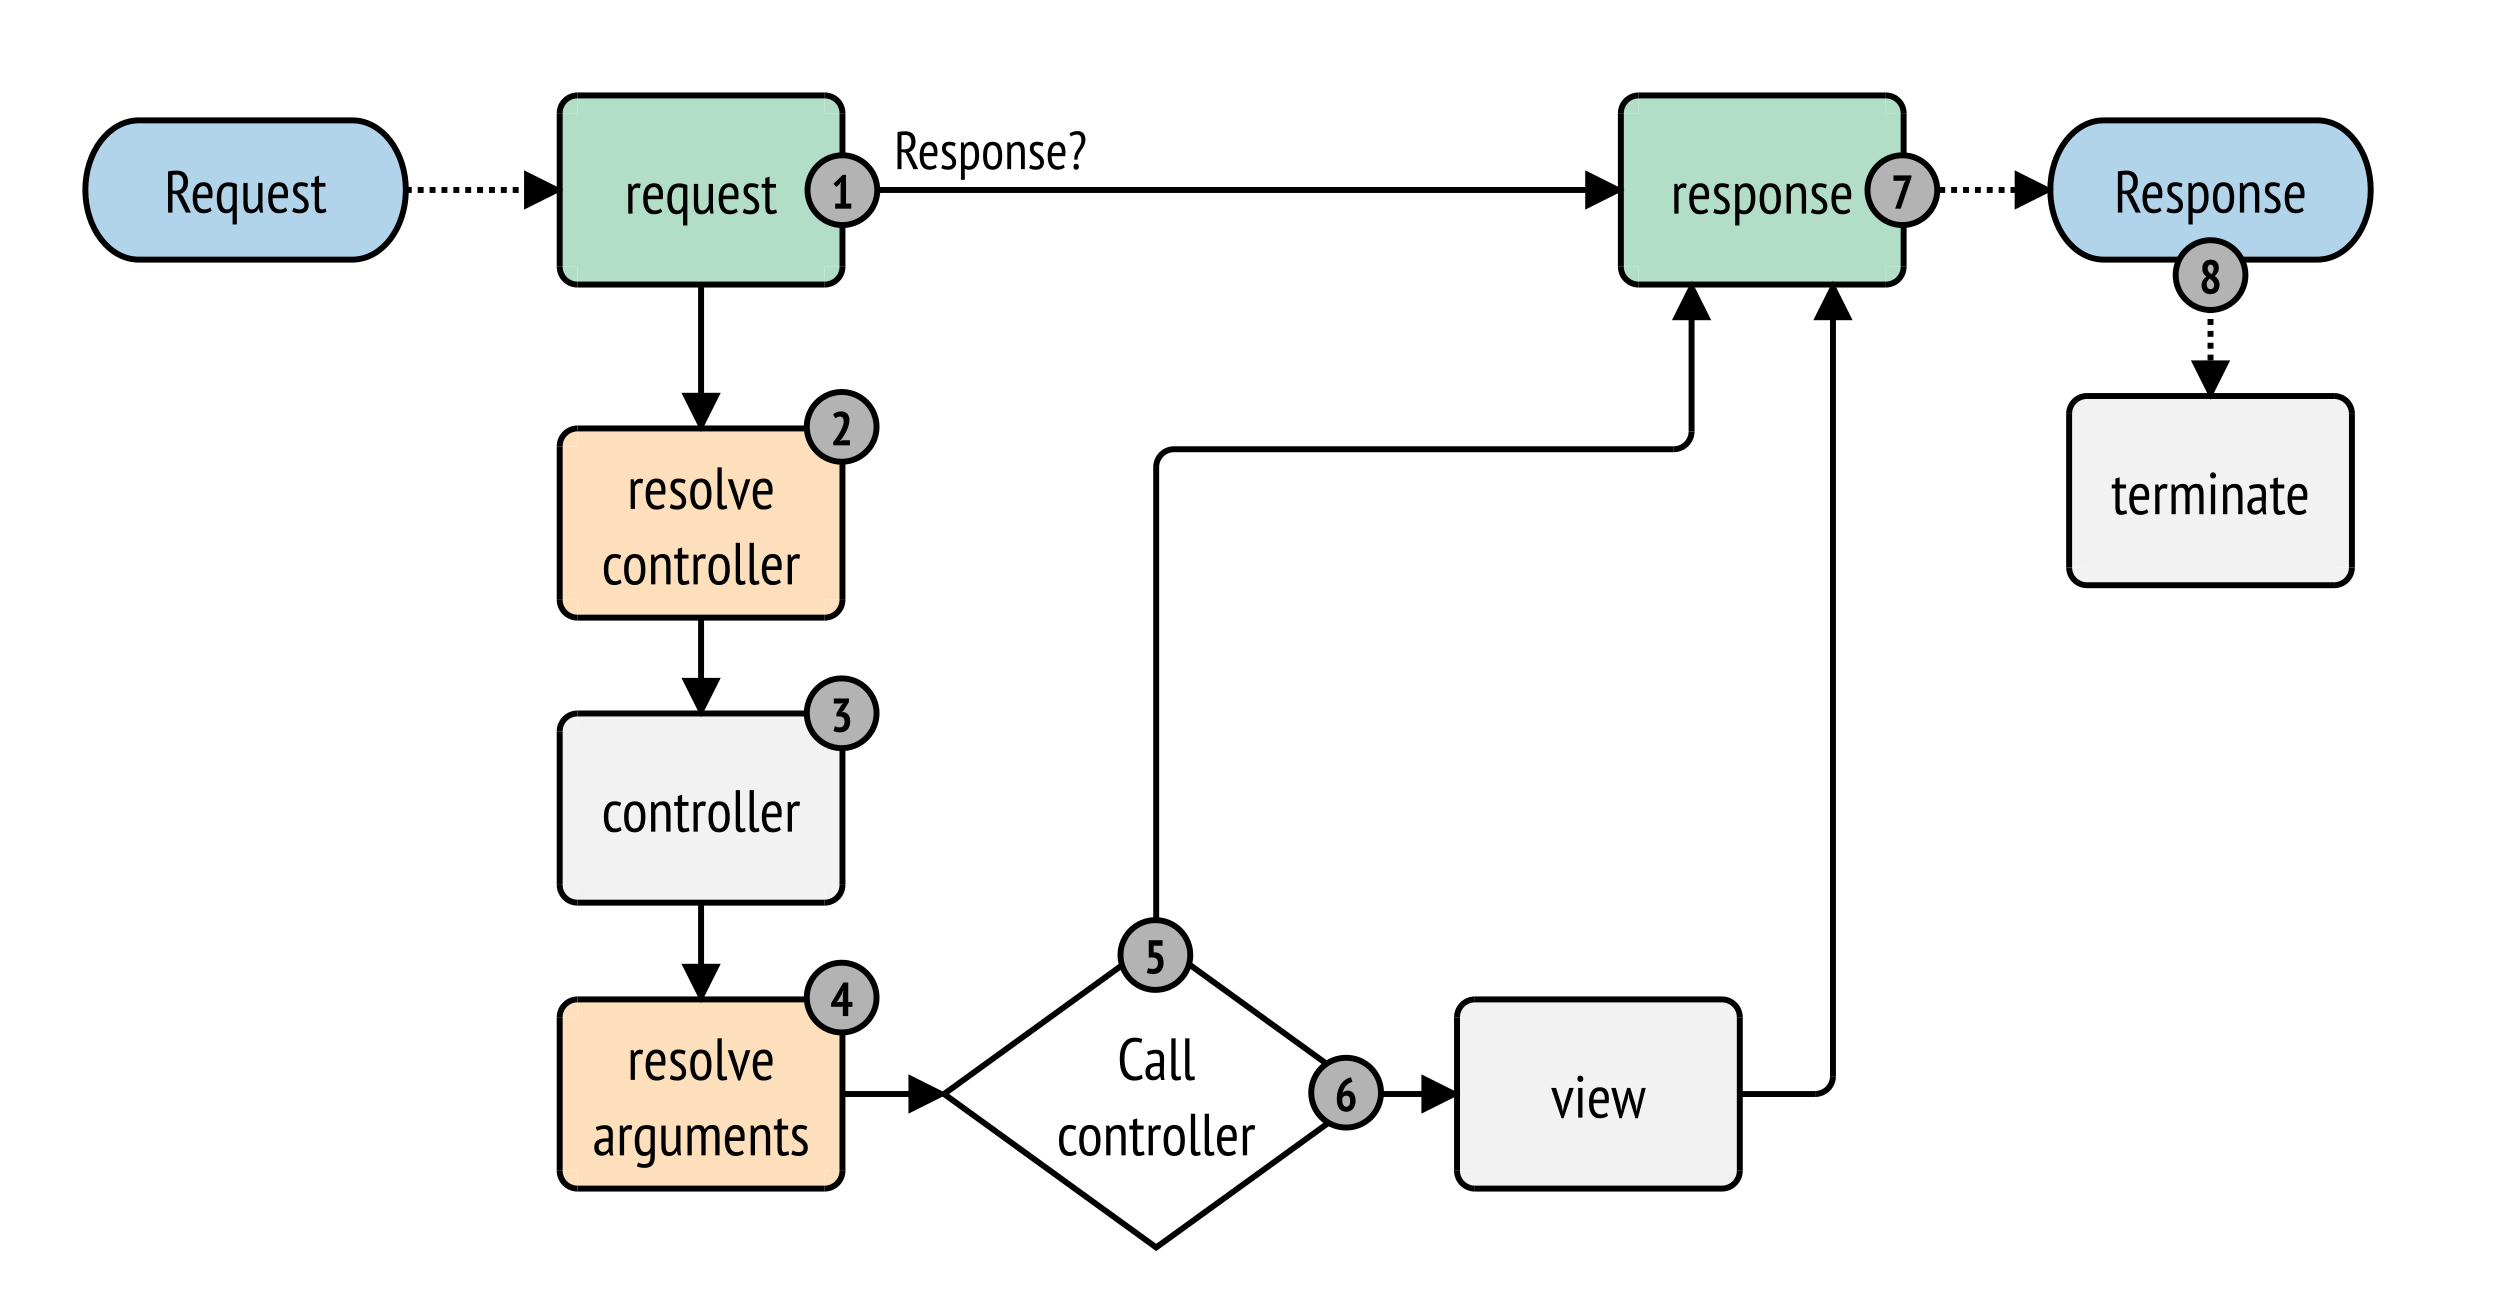 <svg xmlns="http://www.w3.org/2000/svg" xmlns:xlink="http://www.w3.org/1999/xlink" viewBox="0 0 842 442"><defs><symbol overflow="visible" id="a"><path d="M 1.281 -13.859 C 1.719 -13.961 2.195 -14.035 2.719 -14.078 C 3.25 -14.129 3.738 -14.156 4.188 -14.156 C 4.695 -14.156 5.188 -14.094 5.656 -13.969 C 6.125 -13.844 6.531 -13.629 6.875 -13.328 C 7.227 -13.023 7.504 -12.629 7.703 -12.141 C 7.91 -11.66 8.016 -11.051 8.016 -10.312 C 8.016 -9.207 7.785 -8.32 7.328 -7.656 C 6.867 -6.988 6.258 -6.539 5.5 -6.312 L 6.266 -5.578 L 9.016 0 L 7.281 0 L 4.281 -6.094 L 2.781 -6.406 L 2.781 0 L 1.281 0 Z M 2.781 -7.406 L 3.984 -7.406 C 4.742 -7.406 5.344 -7.633 5.781 -8.094 C 6.219 -8.562 6.438 -9.273 6.438 -10.234 C 6.438 -10.973 6.254 -11.582 5.891 -12.062 C 5.523 -12.539 4.984 -12.781 4.266 -12.781 C 3.992 -12.781 3.711 -12.77 3.422 -12.75 C 3.141 -12.727 2.926 -12.695 2.781 -12.656 Z M 2.781 -7.406"/></symbol><symbol overflow="visible" id="b"><path d="M 7.156 -0.688 C 6.844 -0.383 6.438 -0.156 5.938 0 C 5.445 0.156 4.926 0.234 4.375 0.234 C 3.75 0.234 3.207 0.113 2.75 -0.125 C 2.289 -0.375 1.91 -0.727 1.609 -1.188 C 1.305 -1.645 1.082 -2.191 0.938 -2.828 C 0.801 -3.473 0.734 -4.195 0.734 -5 C 0.734 -6.707 1.047 -8.004 1.672 -8.891 C 2.305 -9.785 3.195 -10.234 4.344 -10.234 C 4.719 -10.234 5.086 -10.188 5.453 -10.094 C 5.816 -10 6.145 -9.812 6.438 -9.531 C 6.727 -9.258 6.961 -8.867 7.141 -8.359 C 7.328 -7.848 7.422 -7.188 7.422 -6.375 C 7.422 -6.156 7.41 -5.914 7.391 -5.656 C 7.367 -5.395 7.344 -5.125 7.312 -4.844 L 2.234 -4.844 C 2.234 -4.27 2.281 -3.75 2.375 -3.281 C 2.469 -2.812 2.613 -2.41 2.812 -2.078 C 3.02 -1.754 3.281 -1.504 3.594 -1.328 C 3.906 -1.148 4.297 -1.062 4.766 -1.062 C 5.117 -1.062 5.473 -1.125 5.828 -1.25 C 6.18 -1.383 6.453 -1.547 6.641 -1.734 Z M 6.047 -6.047 C 6.066 -7.047 5.922 -7.773 5.609 -8.234 C 5.305 -8.703 4.891 -8.938 4.359 -8.938 C 3.742 -8.938 3.254 -8.703 2.891 -8.234 C 2.535 -7.773 2.328 -7.047 2.266 -6.047 Z M 6.047 -6.047"/></symbol><symbol overflow="visible" id="c"><path d="M 1.016 -1.641 C 1.285 -1.484 1.602 -1.348 1.969 -1.234 C 2.332 -1.117 2.707 -1.062 3.094 -1.062 C 3.539 -1.062 3.914 -1.172 4.219 -1.391 C 4.531 -1.609 4.688 -1.961 4.688 -2.453 C 4.688 -2.867 4.594 -3.207 4.406 -3.469 C 4.219 -3.738 3.977 -3.977 3.688 -4.188 C 3.406 -4.406 3.098 -4.602 2.766 -4.781 C 2.43 -4.969 2.117 -5.188 1.828 -5.438 C 1.547 -5.688 1.312 -5.984 1.125 -6.328 C 0.938 -6.68 0.844 -7.125 0.844 -7.656 C 0.844 -8.508 1.07 -9.148 1.531 -9.578 C 1.988 -10.016 2.641 -10.234 3.484 -10.234 C 4.023 -10.234 4.492 -10.18 4.891 -10.078 C 5.297 -9.984 5.645 -9.852 5.938 -9.688 L 5.562 -8.484 C 5.312 -8.617 5.02 -8.727 4.688 -8.812 C 4.352 -8.895 4.008 -8.938 3.656 -8.938 C 3.176 -8.938 2.828 -8.836 2.609 -8.641 C 2.391 -8.441 2.281 -8.129 2.281 -7.703 C 2.281 -7.367 2.375 -7.082 2.562 -6.844 C 2.75 -6.613 2.984 -6.398 3.266 -6.203 C 3.555 -6.016 3.867 -5.816 4.203 -5.609 C 4.535 -5.41 4.844 -5.176 5.125 -4.906 C 5.414 -4.633 5.656 -4.305 5.844 -3.922 C 6.031 -3.547 6.125 -3.07 6.125 -2.5 C 6.125 -2.125 6.062 -1.77 5.938 -1.438 C 5.82 -1.102 5.641 -0.812 5.391 -0.562 C 5.141 -0.32 4.832 -0.129 4.469 0.016 C 4.102 0.16 3.676 0.234 3.188 0.234 C 2.594 0.234 2.082 0.176 1.656 0.062 C 1.227 -0.039 0.867 -0.188 0.578 -0.375 Z M 1.016 -1.641"/></symbol><symbol overflow="visible" id="d"><path d="M 1.188 -10 L 2.203 -10 L 2.422 -8.922 L 2.5 -8.922 C 2.988 -9.797 3.758 -10.234 4.812 -10.234 C 5.875 -10.234 6.664 -9.836 7.188 -9.047 C 7.719 -8.266 7.984 -6.984 7.984 -5.203 C 7.984 -4.359 7.895 -3.598 7.719 -2.922 C 7.539 -2.254 7.289 -1.68 6.969 -1.203 C 6.656 -0.734 6.27 -0.375 5.812 -0.125 C 5.352 0.113 4.844 0.234 4.281 0.234 C 3.895 0.234 3.586 0.207 3.359 0.156 C 3.129 0.113 2.883 0.02 2.625 -0.125 L 2.625 4 L 1.188 4 Z M 2.625 -1.578 C 2.812 -1.422 3.02 -1.297 3.25 -1.203 C 3.477 -1.109 3.789 -1.062 4.188 -1.062 C 4.883 -1.062 5.441 -1.422 5.859 -2.141 C 6.273 -2.859 6.484 -3.883 6.484 -5.219 C 6.484 -5.781 6.445 -6.285 6.375 -6.734 C 6.301 -7.191 6.18 -7.582 6.016 -7.906 C 5.859 -8.238 5.656 -8.492 5.406 -8.672 C 5.164 -8.848 4.863 -8.938 4.5 -8.938 C 3.531 -8.938 2.906 -8.344 2.625 -7.156 Z M 2.625 -1.578"/></symbol><symbol overflow="visible" id="e"><path d="M 0.734 -5 C 0.734 -6.801 1.039 -8.125 1.656 -8.969 C 2.281 -9.812 3.164 -10.234 4.312 -10.234 C 5.539 -10.234 6.445 -9.801 7.031 -8.938 C 7.613 -8.07 7.906 -6.758 7.906 -5 C 7.906 -3.188 7.586 -1.859 6.953 -1.016 C 6.328 -0.18 5.445 0.234 4.312 0.234 C 3.094 0.234 2.191 -0.195 1.609 -1.062 C 1.023 -1.926 0.734 -3.238 0.734 -5 Z M 2.234 -5 C 2.234 -4.414 2.27 -3.883 2.344 -3.406 C 2.414 -2.926 2.535 -2.508 2.703 -2.156 C 2.867 -1.812 3.086 -1.539 3.359 -1.344 C 3.629 -1.156 3.945 -1.062 4.312 -1.062 C 5.008 -1.062 5.531 -1.367 5.875 -1.984 C 6.227 -2.609 6.406 -3.613 6.406 -5 C 6.406 -5.57 6.367 -6.098 6.297 -6.578 C 6.223 -7.066 6.102 -7.484 5.938 -7.828 C 5.77 -8.18 5.551 -8.453 5.281 -8.641 C 5.008 -8.836 4.688 -8.938 4.312 -8.938 C 3.633 -8.938 3.117 -8.625 2.766 -8 C 2.41 -7.375 2.234 -6.375 2.234 -5 Z M 2.234 -5"/></symbol><symbol overflow="visible" id="f"><path d="M 6.297 0 L 6.297 -6.094 C 6.297 -7.094 6.176 -7.816 5.938 -8.266 C 5.707 -8.711 5.297 -8.938 4.703 -8.938 C 4.172 -8.938 3.727 -8.773 3.375 -8.453 C 3.031 -8.141 2.781 -7.75 2.625 -7.281 L 2.625 0 L 1.188 0 L 1.188 -10 L 2.219 -10 L 2.484 -8.938 L 2.547 -8.938 C 2.797 -9.301 3.133 -9.609 3.562 -9.859 C 4 -10.109 4.52 -10.234 5.125 -10.234 C 5.551 -10.234 5.926 -10.172 6.25 -10.047 C 6.57 -9.93 6.844 -9.727 7.062 -9.438 C 7.289 -9.156 7.457 -8.773 7.562 -8.297 C 7.676 -7.816 7.734 -7.211 7.734 -6.484 L 7.734 0 Z M 6.297 0"/></symbol><symbol overflow="visible" id="g"><path d="M 7.484 4 L 6.047 4 L 6.047 -0.812 L 5.953 -0.812 C 5.742 -0.477 5.473 -0.219 5.141 -0.031 C 4.816 0.145 4.395 0.234 3.875 0.234 C 2.82 0.234 2.035 -0.188 1.516 -1.031 C 0.992 -1.875 0.734 -3.18 0.734 -4.953 C 0.734 -6.68 1.07 -7.984 1.75 -8.859 C 2.438 -9.742 3.426 -10.188 4.719 -10.188 C 5.281 -10.188 5.812 -10.117 6.312 -9.984 C 6.82 -9.848 7.211 -9.707 7.484 -9.562 Z M 6.047 -8.547 C 5.672 -8.766 5.141 -8.875 4.453 -8.875 C 3.766 -8.875 3.223 -8.551 2.828 -7.906 C 2.43 -7.27 2.234 -6.297 2.234 -4.984 C 2.234 -4.422 2.266 -3.898 2.328 -3.422 C 2.398 -2.941 2.516 -2.523 2.672 -2.172 C 2.828 -1.816 3.023 -1.539 3.266 -1.344 C 3.516 -1.156 3.82 -1.062 4.188 -1.062 C 4.688 -1.062 5.082 -1.207 5.375 -1.5 C 5.664 -1.789 5.891 -2.219 6.047 -2.781 Z M 6.047 -8.547"/></symbol><symbol overflow="visible" id="h"><path d="M 2.484 -10 L 2.484 -3.875 C 2.484 -2.863 2.582 -2.141 2.781 -1.703 C 2.988 -1.273 3.367 -1.062 3.922 -1.062 C 4.203 -1.062 4.453 -1.117 4.672 -1.234 C 4.891 -1.348 5.082 -1.492 5.25 -1.672 C 5.426 -1.859 5.582 -2.07 5.719 -2.312 C 5.852 -2.562 5.961 -2.812 6.047 -3.062 L 6.047 -10 L 7.484 -10 L 7.484 -2.844 C 7.484 -2.363 7.5 -1.863 7.531 -1.344 C 7.562 -0.832 7.613 -0.383 7.688 0 L 6.656 0 L 6.297 -1.406 L 6.234 -1.406 C 6.016 -0.957 5.691 -0.57 5.266 -0.25 C 4.836 0.07 4.301 0.234 3.656 0.234 C 3.227 0.234 2.852 0.18 2.531 0.078 C 2.219 -0.023 1.945 -0.219 1.719 -0.5 C 1.488 -0.781 1.316 -1.16 1.203 -1.641 C 1.098 -2.129 1.047 -2.754 1.047 -3.516 L 1.047 -10 Z M 2.484 -10"/></symbol><symbol overflow="visible" id="i"><path d="M 0.188 -10 L 1.406 -10 L 1.406 -11.984 L 2.844 -12.438 L 2.844 -10 L 5 -10 L 5 -8.703 L 2.844 -8.703 L 2.844 -2.734 C 2.844 -2.148 2.91 -1.727 3.047 -1.469 C 3.191 -1.207 3.422 -1.078 3.734 -1.078 C 4.004 -1.078 4.234 -1.109 4.422 -1.172 C 4.617 -1.234 4.832 -1.312 5.062 -1.406 L 5.344 -0.266 C 5.051 -0.117 4.727 -0.004 4.375 0.078 C 4.02 0.172 3.648 0.219 3.266 0.219 C 2.598 0.219 2.117 0.004 1.828 -0.422 C 1.547 -0.859 1.406 -1.566 1.406 -2.547 L 1.406 -8.703 L 0.188 -8.703 Z M 0.188 -10"/></symbol><symbol overflow="visible" id="j"><path d="M 1.188 -10 L 2.203 -10 L 2.453 -8.938 L 2.516 -8.938 C 2.703 -9.32 2.945 -9.625 3.25 -9.844 C 3.551 -10.07 3.914 -10.188 4.344 -10.188 C 4.645 -10.188 4.988 -10.125 5.375 -10 L 5.094 -8.547 C 4.75 -8.66 4.445 -8.719 4.188 -8.719 C 3.758 -8.719 3.41 -8.594 3.141 -8.344 C 2.867 -8.102 2.695 -7.773 2.625 -7.359 L 2.625 0 L 1.188 0 Z M 1.188 -10"/></symbol><symbol overflow="visible" id="k"><path d="M 2.719 -2.375 C 2.719 -1.914 2.781 -1.582 2.906 -1.375 C 3.031 -1.176 3.207 -1.078 3.438 -1.078 C 3.719 -1.078 4.047 -1.148 4.422 -1.297 L 4.562 -0.141 C 4.383 -0.035 4.141 0.047 3.828 0.109 C 3.516 0.18 3.234 0.219 2.984 0.219 C 2.473 0.219 2.062 0.062 1.75 -0.25 C 1.438 -0.562 1.281 -1.113 1.281 -1.906 L 1.281 -14 L 2.719 -14 Z M 2.719 -2.375"/></symbol><symbol overflow="visible" id="l"><path d="M 3.594 -4.141 L 4 -2.156 L 4.047 -2.156 L 4.406 -4.188 L 6.156 -10 L 7.688 -10 L 4.266 0.219 L 3.562 0.219 L 0.078 -10 L 1.719 -10 Z M 3.594 -4.141"/></symbol><symbol overflow="visible" id="m"><path d="M 6.703 -0.5 C 6.367 -0.25 5.988 -0.066 5.562 0.047 C 5.133 0.172 4.688 0.234 4.219 0.234 C 3.582 0.234 3.039 0.113 2.594 -0.125 C 2.156 -0.375 1.801 -0.727 1.531 -1.188 C 1.258 -1.645 1.055 -2.195 0.922 -2.844 C 0.797 -3.488 0.734 -4.207 0.734 -5 C 0.734 -6.707 1.035 -8.004 1.641 -8.891 C 2.254 -9.785 3.129 -10.234 4.266 -10.234 C 4.785 -10.234 5.227 -10.188 5.594 -10.094 C 5.969 -10 6.289 -9.879 6.562 -9.734 L 6.156 -8.484 C 5.625 -8.785 5.047 -8.938 4.422 -8.938 C 3.703 -8.938 3.156 -8.617 2.781 -7.984 C 2.414 -7.359 2.234 -6.363 2.234 -5 C 2.234 -4.457 2.273 -3.941 2.359 -3.453 C 2.441 -2.973 2.578 -2.555 2.766 -2.203 C 2.953 -1.859 3.191 -1.582 3.484 -1.375 C 3.773 -1.164 4.141 -1.062 4.578 -1.062 C 4.922 -1.062 5.242 -1.117 5.547 -1.234 C 5.848 -1.359 6.094 -1.5 6.281 -1.656 Z M 6.703 -0.5"/></symbol><symbol overflow="visible" id="n"><path d="M 1.078 -9.406 C 1.461 -9.645 1.93 -9.828 2.484 -9.953 C 3.035 -10.086 3.617 -10.156 4.234 -10.156 C 4.797 -10.156 5.242 -10.07 5.578 -9.906 C 5.922 -9.738 6.191 -9.508 6.391 -9.219 C 6.586 -8.938 6.711 -8.613 6.766 -8.25 C 6.828 -7.883 6.859 -7.5 6.859 -7.094 C 6.859 -6.301 6.844 -5.523 6.812 -4.766 C 6.781 -4.004 6.766 -3.281 6.766 -2.594 C 6.766 -2.094 6.781 -1.625 6.812 -1.188 C 6.844 -0.758 6.906 -0.348 7 0.047 L 5.906 0.047 L 5.562 -1.141 L 5.484 -1.141 C 5.285 -0.797 4.988 -0.492 4.594 -0.234 C 4.207 0.016 3.691 0.141 3.047 0.141 C 2.316 0.141 1.723 -0.109 1.266 -0.609 C 0.805 -1.109 0.578 -1.801 0.578 -2.688 C 0.578 -3.258 0.672 -3.738 0.859 -4.125 C 1.055 -4.508 1.332 -4.82 1.688 -5.062 C 2.039 -5.301 2.461 -5.469 2.953 -5.562 C 3.441 -5.664 3.984 -5.719 4.578 -5.719 C 4.711 -5.719 4.848 -5.719 4.984 -5.719 C 5.117 -5.719 5.258 -5.711 5.406 -5.703 C 5.438 -6.109 5.453 -6.473 5.453 -6.797 C 5.453 -7.555 5.336 -8.086 5.109 -8.391 C 4.891 -8.703 4.477 -8.859 3.875 -8.859 C 3.5 -8.859 3.094 -8.801 2.656 -8.688 C 2.219 -8.57 1.852 -8.43 1.562 -8.266 Z M 5.422 -4.562 C 5.285 -4.57 5.148 -4.578 5.016 -4.578 C 4.879 -4.586 4.75 -4.594 4.625 -4.594 C 4.301 -4.594 3.984 -4.566 3.672 -4.516 C 3.367 -4.461 3.098 -4.367 2.859 -4.234 C 2.617 -4.109 2.426 -3.93 2.281 -3.703 C 2.145 -3.473 2.078 -3.188 2.078 -2.844 C 2.078 -2.312 2.207 -1.895 2.469 -1.594 C 2.727 -1.301 3.066 -1.156 3.484 -1.156 C 4.035 -1.156 4.461 -1.285 4.766 -1.547 C 5.078 -1.816 5.297 -2.113 5.422 -2.438 Z M 5.422 -4.562"/></symbol><symbol overflow="visible" id="o"><path d="M 7.484 0.453 C 7.484 1.754 7.195 2.707 6.625 3.312 C 6.051 3.926 5.219 4.234 4.125 4.234 C 3.457 4.234 2.91 4.176 2.484 4.062 C 2.055 3.957 1.707 3.832 1.438 3.688 L 1.859 2.438 C 2.129 2.562 2.422 2.676 2.734 2.781 C 3.055 2.883 3.453 2.938 3.922 2.938 C 4.734 2.938 5.289 2.707 5.594 2.25 C 5.895 1.801 6.047 1.047 6.047 -0.016 L 6.047 -0.766 L 5.984 -0.766 C 5.766 -0.453 5.488 -0.207 5.156 -0.031 C 4.82 0.133 4.395 0.219 3.875 0.219 C 2.801 0.219 2.008 -0.195 1.5 -1.031 C 0.988 -1.863 0.734 -3.172 0.734 -4.953 C 0.734 -6.68 1.062 -7.984 1.719 -8.859 C 2.383 -9.742 3.363 -10.188 4.656 -10.188 C 5.281 -10.188 5.816 -10.125 6.266 -10 C 6.723 -9.875 7.129 -9.734 7.484 -9.578 Z M 6.047 -8.562 C 5.641 -8.77 5.125 -8.875 4.5 -8.875 C 3.82 -8.875 3.273 -8.562 2.859 -7.938 C 2.441 -7.32 2.234 -6.336 2.234 -4.984 C 2.234 -4.422 2.266 -3.898 2.328 -3.422 C 2.398 -2.953 2.516 -2.539 2.672 -2.188 C 2.836 -1.832 3.039 -1.555 3.281 -1.359 C 3.531 -1.172 3.836 -1.078 4.203 -1.078 C 4.703 -1.078 5.098 -1.207 5.391 -1.469 C 5.691 -1.738 5.91 -2.145 6.047 -2.688 Z M 6.047 -8.562"/></symbol><symbol overflow="visible" id="p"><path d="M 5.859 0 L 5.859 -5.938 C 5.859 -6.469 5.844 -6.922 5.812 -7.297 C 5.781 -7.68 5.707 -7.992 5.594 -8.234 C 5.488 -8.473 5.344 -8.648 5.156 -8.766 C 4.969 -8.879 4.723 -8.938 4.422 -8.938 C 3.961 -8.938 3.578 -8.758 3.266 -8.406 C 2.953 -8.051 2.738 -7.648 2.625 -7.203 L 2.625 0 L 1.188 0 L 1.188 -10 L 2.203 -10 L 2.453 -8.938 L 2.516 -8.938 C 2.797 -9.32 3.129 -9.633 3.516 -9.875 C 3.898 -10.113 4.395 -10.234 5 -10.234 C 5.508 -10.234 5.926 -10.125 6.25 -9.906 C 6.57 -9.688 6.828 -9.297 7.016 -8.734 C 7.254 -9.203 7.598 -9.566 8.047 -9.828 C 8.492 -10.098 8.984 -10.234 9.516 -10.234 C 9.961 -10.234 10.344 -10.176 10.656 -10.062 C 10.969 -9.957 11.219 -9.758 11.406 -9.469 C 11.602 -9.188 11.75 -8.805 11.844 -8.328 C 11.938 -7.859 11.984 -7.266 11.984 -6.547 L 11.984 0 L 10.547 0 L 10.547 -6.359 C 10.547 -7.223 10.461 -7.867 10.297 -8.297 C 10.129 -8.723 9.742 -8.938 9.141 -8.938 C 8.629 -8.938 8.223 -8.781 7.922 -8.469 C 7.629 -8.156 7.422 -7.734 7.297 -7.203 L 7.297 0 Z M 5.859 0"/></symbol><symbol overflow="visible" id="q"><path d="M 8.594 -0.547 C 8.258 -0.266 7.836 -0.066 7.328 0.047 C 6.828 0.172 6.297 0.234 5.734 0.234 C 5.035 0.234 4.383 0.102 3.781 -0.156 C 3.176 -0.426 2.656 -0.848 2.219 -1.422 C 1.789 -2.004 1.457 -2.754 1.219 -3.672 C 0.977 -4.598 0.859 -5.707 0.859 -7 C 0.859 -8.332 0.992 -9.457 1.266 -10.375 C 1.547 -11.301 1.91 -12.051 2.359 -12.625 C 2.816 -13.195 3.336 -13.609 3.922 -13.859 C 4.516 -14.109 5.129 -14.234 5.766 -14.234 C 6.398 -14.234 6.926 -14.188 7.344 -14.094 C 7.77 -14 8.133 -13.891 8.438 -13.766 L 8.078 -12.406 C 7.816 -12.551 7.504 -12.66 7.141 -12.734 C 6.773 -12.816 6.363 -12.859 5.906 -12.859 C 5.438 -12.859 4.992 -12.754 4.578 -12.547 C 4.16 -12.336 3.789 -12.004 3.469 -11.547 C 3.156 -11.086 2.906 -10.484 2.719 -9.734 C 2.531 -8.992 2.438 -8.082 2.438 -7 C 2.438 -5.051 2.77 -3.586 3.438 -2.609 C 4.102 -1.629 4.988 -1.141 6.094 -1.141 C 6.551 -1.141 6.957 -1.203 7.312 -1.328 C 7.676 -1.453 7.984 -1.602 8.234 -1.781 Z M 8.594 -0.547"/></symbol><symbol overflow="visible" id="r"><path d="M 1.422 -10 L 2.859 -10 L 2.859 0 L 1.422 0 Z M 1.156 -13.047 C 1.156 -13.359 1.242 -13.613 1.422 -13.812 C 1.609 -14.02 1.848 -14.125 2.141 -14.125 C 2.43 -14.125 2.672 -14.023 2.859 -13.828 C 3.055 -13.641 3.156 -13.379 3.156 -13.047 C 3.156 -12.723 3.055 -12.469 2.859 -12.281 C 2.672 -12.102 2.43 -12.016 2.141 -12.016 C 1.848 -12.016 1.609 -12.109 1.422 -12.297 C 1.242 -12.484 1.156 -12.734 1.156 -13.047 Z M 1.156 -13.047"/></symbol><symbol overflow="visible" id="s"><path d="M 6.516 -10 L 8.297 -4.156 L 8.656 -2.234 L 8.703 -2.234 L 9 -4.203 L 10.359 -10 L 11.719 -10 L 9.062 0.219 L 8.234 0.219 L 6.219 -6.344 L 5.938 -8.016 L 5.906 -8.016 L 5.625 -6.312 L 3.656 0.219 L 2.844 0.219 L 0.094 -10 L 1.641 -10 L 3.188 -4.188 L 3.422 -2.234 L 3.453 -2.234 L 3.812 -4.219 L 5.453 -10 Z M 6.516 -10"/></symbol><symbol overflow="visible" id="t"><path d="M 1.156 -12.469 C 1.551 -12.57 1.984 -12.645 2.453 -12.688 C 2.93 -12.727 3.367 -12.75 3.766 -12.75 C 4.234 -12.75 4.676 -12.691 5.094 -12.578 C 5.508 -12.461 5.875 -12.27 6.188 -12 C 6.5 -11.727 6.75 -11.375 6.938 -10.938 C 7.125 -10.5 7.219 -9.945 7.219 -9.281 C 7.219 -8.289 7.008 -7.492 6.594 -6.891 C 6.176 -6.297 5.629 -5.895 4.953 -5.688 L 5.641 -5.016 L 8.125 0 L 6.547 0 L 3.859 -5.484 L 2.5 -5.766 L 2.5 0 L 1.156 0 Z M 2.5 -6.656 L 3.578 -6.656 C 4.266 -6.656 4.805 -6.863 5.203 -7.281 C 5.598 -7.707 5.797 -8.352 5.797 -9.219 C 5.797 -9.875 5.629 -10.414 5.297 -10.844 C 4.973 -11.281 4.484 -11.5 3.828 -11.5 C 3.586 -11.5 3.336 -11.488 3.078 -11.469 C 2.828 -11.457 2.633 -11.43 2.5 -11.391 Z M 2.5 -6.656"/></symbol><symbol overflow="visible" id="u"><path d="M 6.438 -0.609 C 6.156 -0.348 5.789 -0.145 5.344 0 C 4.906 0.145 4.438 0.219 3.938 0.219 C 3.375 0.219 2.883 0.109 2.469 -0.109 C 2.062 -0.336 1.723 -0.656 1.453 -1.062 C 1.18 -1.477 0.984 -1.973 0.859 -2.547 C 0.734 -3.129 0.672 -3.781 0.672 -4.5 C 0.672 -6.031 0.953 -7.195 1.516 -8 C 2.078 -8.812 2.875 -9.219 3.906 -9.219 C 4.238 -9.219 4.57 -9.176 4.906 -9.094 C 5.238 -9.008 5.535 -8.836 5.797 -8.578 C 6.055 -8.328 6.266 -7.973 6.422 -7.516 C 6.586 -7.066 6.672 -6.473 6.672 -5.734 C 6.672 -5.535 6.66 -5.316 6.641 -5.078 C 6.629 -4.848 6.613 -4.609 6.594 -4.359 L 2.016 -4.359 C 2.016 -3.836 2.055 -3.367 2.141 -2.953 C 2.223 -2.535 2.352 -2.176 2.531 -1.875 C 2.719 -1.582 2.953 -1.352 3.234 -1.188 C 3.516 -1.031 3.863 -0.953 4.281 -0.953 C 4.602 -0.953 4.922 -1.008 5.234 -1.125 C 5.555 -1.25 5.801 -1.395 5.969 -1.562 Z M 5.438 -5.438 C 5.457 -6.332 5.328 -6.988 5.047 -7.406 C 4.773 -7.832 4.398 -8.047 3.922 -8.047 C 3.367 -8.047 2.93 -7.832 2.609 -7.406 C 2.285 -6.988 2.094 -6.332 2.031 -5.438 Z M 5.438 -5.438"/></symbol><symbol overflow="visible" id="v"><path d="M 0.922 -1.469 C 1.16 -1.332 1.441 -1.211 1.766 -1.109 C 2.098 -1.004 2.441 -0.953 2.797 -0.953 C 3.191 -0.953 3.523 -1.051 3.797 -1.25 C 4.078 -1.445 4.219 -1.77 4.219 -2.219 C 4.219 -2.582 4.129 -2.883 3.953 -3.125 C 3.785 -3.363 3.57 -3.578 3.312 -3.766 C 3.062 -3.961 2.785 -4.141 2.484 -4.297 C 2.18 -4.461 1.898 -4.66 1.641 -4.891 C 1.391 -5.117 1.176 -5.391 1 -5.703 C 0.832 -6.016 0.75 -6.41 0.75 -6.891 C 0.75 -7.66 0.957 -8.238 1.375 -8.625 C 1.789 -9.02 2.375 -9.219 3.125 -9.219 C 3.625 -9.219 4.051 -9.172 4.406 -9.078 C 4.77 -8.992 5.082 -8.875 5.344 -8.719 L 5 -7.625 C 4.77 -7.75 4.504 -7.848 4.203 -7.922 C 3.91 -8.004 3.609 -8.047 3.297 -8.047 C 2.859 -8.047 2.539 -7.953 2.344 -7.766 C 2.145 -7.586 2.047 -7.312 2.047 -6.938 C 2.047 -6.633 2.129 -6.375 2.297 -6.156 C 2.473 -5.945 2.688 -5.754 2.938 -5.578 C 3.195 -5.41 3.477 -5.234 3.781 -5.047 C 4.082 -4.867 4.359 -4.656 4.609 -4.406 C 4.867 -4.164 5.082 -3.875 5.25 -3.531 C 5.426 -3.195 5.516 -2.77 5.516 -2.25 C 5.516 -1.914 5.457 -1.598 5.344 -1.297 C 5.238 -0.992 5.07 -0.734 4.844 -0.516 C 4.625 -0.297 4.348 -0.117 4.016 0.016 C 3.691 0.148 3.305 0.219 2.859 0.219 C 2.328 0.219 1.867 0.164 1.484 0.062 C 1.109 -0.039 0.785 -0.176 0.516 -0.344 Z M 0.922 -1.469"/></symbol><symbol overflow="visible" id="w"><path d="M 1.062 -9 L 1.984 -9 L 2.172 -8.031 L 2.25 -8.031 C 2.695 -8.82 3.395 -9.219 4.344 -9.219 C 5.289 -9.219 6 -8.863 6.469 -8.156 C 6.945 -7.445 7.188 -6.289 7.188 -4.688 C 7.188 -3.926 7.109 -3.242 6.953 -2.641 C 6.797 -2.035 6.57 -1.52 6.281 -1.094 C 5.988 -0.664 5.633 -0.336 5.219 -0.109 C 4.812 0.109 4.359 0.219 3.859 0.219 C 3.504 0.219 3.223 0.195 3.016 0.156 C 2.816 0.113 2.598 0.023 2.359 -0.109 L 2.359 3.594 L 1.062 3.594 Z M 2.359 -1.422 C 2.523 -1.273 2.711 -1.16 2.922 -1.078 C 3.129 -0.992 3.41 -0.953 3.766 -0.953 C 4.398 -0.953 4.898 -1.273 5.266 -1.922 C 5.641 -2.566 5.828 -3.492 5.828 -4.703 C 5.828 -5.203 5.797 -5.656 5.734 -6.062 C 5.672 -6.469 5.566 -6.816 5.422 -7.109 C 5.273 -7.41 5.086 -7.641 4.859 -7.797 C 4.641 -7.961 4.367 -8.047 4.047 -8.047 C 3.172 -8.047 2.609 -7.508 2.359 -6.438 Z M 2.359 -1.422"/></symbol><symbol overflow="visible" id="x"><path d="M 0.672 -4.5 C 0.672 -6.125 0.945 -7.316 1.5 -8.078 C 2.062 -8.836 2.859 -9.219 3.891 -9.219 C 4.992 -9.219 5.805 -8.828 6.328 -8.047 C 6.848 -7.266 7.109 -6.082 7.109 -4.5 C 7.109 -2.863 6.828 -1.664 6.266 -0.906 C 5.703 -0.156 4.91 0.219 3.891 0.219 C 2.785 0.219 1.973 -0.172 1.453 -0.953 C 0.93 -1.734 0.672 -2.914 0.672 -4.5 Z M 2.016 -4.5 C 2.016 -3.969 2.047 -3.484 2.109 -3.047 C 2.18 -2.617 2.289 -2.25 2.438 -1.938 C 2.582 -1.625 2.773 -1.379 3.016 -1.203 C 3.266 -1.035 3.555 -0.953 3.891 -0.953 C 4.516 -0.953 4.984 -1.227 5.297 -1.781 C 5.609 -2.344 5.766 -3.25 5.766 -4.5 C 5.766 -5.02 5.727 -5.5 5.656 -5.938 C 5.594 -6.375 5.484 -6.75 5.328 -7.062 C 5.18 -7.375 4.988 -7.613 4.75 -7.781 C 4.508 -7.957 4.223 -8.047 3.891 -8.047 C 3.273 -8.047 2.805 -7.766 2.484 -7.203 C 2.172 -6.641 2.016 -5.738 2.016 -4.5 Z M 2.016 -4.5"/></symbol><symbol overflow="visible" id="y"><path d="M 5.672 0 L 5.672 -5.484 C 5.672 -6.391 5.566 -7.039 5.359 -7.438 C 5.148 -7.844 4.773 -8.047 4.234 -8.047 C 3.754 -8.047 3.359 -7.898 3.047 -7.609 C 2.734 -7.328 2.504 -6.973 2.359 -6.547 L 2.359 0 L 1.062 0 L 1.062 -9 L 2 -9 L 2.234 -8.047 L 2.281 -8.047 C 2.508 -8.367 2.816 -8.645 3.203 -8.875 C 3.598 -9.102 4.066 -9.219 4.609 -9.219 C 4.992 -9.219 5.332 -9.16 5.625 -9.047 C 5.914 -8.941 6.16 -8.758 6.359 -8.5 C 6.555 -8.25 6.707 -7.906 6.812 -7.469 C 6.914 -7.039 6.969 -6.492 6.969 -5.828 L 6.969 0 Z M 5.672 0"/></symbol><symbol overflow="visible" id="z"><path d="M 2.219 -3.188 C 2.176 -3.719 2.207 -4.188 2.312 -4.594 C 2.414 -5 2.555 -5.375 2.734 -5.719 C 2.91 -6.062 3.102 -6.379 3.312 -6.672 C 3.531 -6.973 3.734 -7.281 3.922 -7.594 C 4.117 -7.914 4.281 -8.254 4.406 -8.609 C 4.531 -8.961 4.594 -9.363 4.594 -9.812 C 4.594 -10.363 4.473 -10.805 4.234 -11.141 C 3.992 -11.473 3.582 -11.641 3 -11.641 C 2.656 -11.641 2.312 -11.578 1.969 -11.453 C 1.633 -11.328 1.336 -11.172 1.078 -10.984 L 0.578 -11.984 C 0.93 -12.223 1.32 -12.422 1.75 -12.578 C 2.176 -12.734 2.695 -12.812 3.312 -12.812 C 4.176 -12.812 4.828 -12.555 5.266 -12.047 C 5.711 -11.547 5.938 -10.859 5.938 -9.984 C 5.938 -9.473 5.867 -9.008 5.734 -8.594 C 5.609 -8.188 5.445 -7.812 5.25 -7.469 C 5.062 -7.133 4.852 -6.812 4.625 -6.5 C 4.395 -6.188 4.18 -5.863 3.984 -5.531 C 3.785 -5.207 3.617 -4.852 3.484 -4.469 C 3.359 -4.094 3.297 -3.664 3.297 -3.188 Z M 1.938 -0.812 C 1.938 -1.145 2.02 -1.395 2.188 -1.562 C 2.352 -1.727 2.57 -1.812 2.844 -1.812 C 3.125 -1.812 3.344 -1.727 3.5 -1.562 C 3.664 -1.395 3.75 -1.145 3.75 -0.812 C 3.75 -0.457 3.664 -0.195 3.5 -0.031 C 3.344 0.133 3.125 0.219 2.844 0.219 C 2.57 0.219 2.352 0.133 2.188 -0.031 C 2.02 -0.195 1.938 -0.457 1.938 -0.812 Z M 1.938 -0.812"/></symbol><symbol overflow="visible" id="A"><path d="M 1.391 -1.703 L 3.219 -1.703 L 3.219 -7.984 L 3.422 -9.078 L 2.766 -8.125 L 1.719 -7.312 L 0.828 -8.391 L 3.922 -11.391 L 5.047 -11.391 L 5.047 -1.703 L 6.828 -1.703 L 6.828 0 L 1.391 0 Z M 1.391 -1.703"/></symbol><symbol overflow="visible" id="B"><path d="M 6.438 -8.516 C 6.438 -7.961 6.352 -7.395 6.188 -6.812 C 6.031 -6.227 5.828 -5.656 5.578 -5.094 C 5.328 -4.539 5.051 -4.016 4.75 -3.516 C 4.445 -3.016 4.156 -2.57 3.875 -2.188 L 3.172 -1.531 L 3.172 -1.453 L 4.125 -1.703 L 6.609 -1.703 L 6.609 0 L 0.984 0 L 0.984 -1.109 C 1.211 -1.379 1.457 -1.691 1.719 -2.047 C 1.977 -2.41 2.238 -2.789 2.5 -3.188 C 2.758 -3.594 3.008 -4.008 3.25 -4.438 C 3.5 -4.875 3.719 -5.305 3.906 -5.734 C 4.094 -6.172 4.242 -6.594 4.359 -7 C 4.473 -7.414 4.52 -7.805 4.5 -8.172 C 4.52 -8.617 4.422 -8.984 4.203 -9.266 C 3.992 -9.547 3.66 -9.688 3.203 -9.688 C 2.93 -9.688 2.656 -9.625 2.375 -9.5 C 2.102 -9.375 1.875 -9.227 1.688 -9.062 L 0.938 -10.453 C 1.289 -10.742 1.691 -10.977 2.141 -11.156 C 2.586 -11.332 3.117 -11.422 3.734 -11.422 C 4.109 -11.422 4.461 -11.359 4.797 -11.234 C 5.129 -11.117 5.414 -10.938 5.656 -10.688 C 5.895 -10.438 6.082 -10.129 6.219 -9.766 C 6.363 -9.41 6.438 -8.992 6.438 -8.516 Z M 6.438 -8.516"/></symbol><symbol overflow="visible" id="C"><path d="M 3.203 -1.469 C 3.723 -1.469 4.117 -1.645 4.391 -2 C 4.66 -2.352 4.797 -2.801 4.797 -3.344 C 4.797 -4.551 4.203 -5.156 3.016 -5.156 L 2.062 -5.156 L 2.062 -6.234 L 3.641 -8.922 L 4.422 -9.641 L 3.359 -9.5 L 1.172 -9.5 L 1.172 -11.203 L 6.281 -11.203 L 6.281 -10.062 L 4.438 -7.047 L 3.844 -6.609 L 3.844 -6.531 L 4.438 -6.625 C 4.727 -6.602 5.016 -6.52 5.297 -6.375 C 5.578 -6.238 5.82 -6.039 6.031 -5.781 C 6.238 -5.531 6.398 -5.211 6.516 -4.828 C 6.641 -4.441 6.703 -3.988 6.703 -3.469 C 6.703 -2.844 6.613 -2.301 6.438 -1.844 C 6.258 -1.383 6.02 -1 5.719 -0.688 C 5.414 -0.375 5.055 -0.145 4.641 0 C 4.234 0.145 3.797 0.219 3.328 0.219 C 2.93 0.219 2.516 0.176 2.078 0.094 C 1.641 0.008 1.297 -0.109 1.047 -0.266 L 1.547 -1.875 C 1.773 -1.758 2.02 -1.66 2.281 -1.578 C 2.551 -1.504 2.859 -1.469 3.203 -1.469 Z M 3.203 -1.469"/></symbol><symbol overflow="visible" id="D"><path d="M 7.438 -3.125 L 6.031 -3.125 L 6.031 0 L 4.219 0 L 4.219 -3.125 L 0.266 -3.125 L 0.266 -4.297 L 4.375 -11.281 L 6.031 -11.281 L 6.031 -4.75 L 7.438 -4.75 Z M 4.219 -7.234 L 4.406 -8.672 L 4.344 -8.672 L 3.859 -7.375 L 2.594 -5.234 L 1.953 -4.625 L 2.766 -4.75 L 4.219 -4.75 Z M 4.219 -7.234"/></symbol><symbol overflow="visible" id="E"><path d="M 2.922 -1.516 C 3.504 -1.516 3.941 -1.703 4.234 -2.078 C 4.535 -2.453 4.688 -2.93 4.688 -3.516 C 4.688 -4.191 4.508 -4.676 4.156 -4.969 C 3.801 -5.27 3.297 -5.422 2.641 -5.422 L 1.594 -5.359 L 1.594 -11.203 L 6.25 -11.203 L 6.25 -9.344 L 3.234 -9.344 L 3.234 -7.062 L 3.766 -7.125 C 4.629 -7.094 5.316 -6.77 5.828 -6.156 C 6.336 -5.551 6.594 -4.695 6.594 -3.594 C 6.594 -2.969 6.5 -2.414 6.312 -1.938 C 6.133 -1.457 5.891 -1.055 5.578 -0.734 C 5.266 -0.41 4.891 -0.172 4.453 -0.016 C 4.016 0.141 3.539 0.219 3.031 0.219 C 2.645 0.219 2.254 0.176 1.859 0.094 C 1.473 0.02 1.156 -0.078 0.906 -0.203 L 1.406 -1.828 C 1.801 -1.617 2.305 -1.516 2.922 -1.516 Z M 2.922 -1.516"/></symbol><symbol overflow="visible" id="F"><path d="M 7.016 -3.469 C 7.016 -2.906 6.938 -2.395 6.781 -1.938 C 6.625 -1.477 6.41 -1.086 6.141 -0.766 C 5.867 -0.441 5.539 -0.195 5.156 -0.031 C 4.781 0.133 4.367 0.219 3.922 0.219 C 3.453 0.219 3.02 0.141 2.625 -0.016 C 2.227 -0.18 1.883 -0.438 1.594 -0.781 C 1.312 -1.125 1.086 -1.562 0.922 -2.094 C 0.766 -2.633 0.688 -3.273 0.688 -4.016 C 0.688 -5.098 0.816 -6.066 1.078 -6.922 C 1.336 -7.785 1.688 -8.523 2.125 -9.141 C 2.57 -9.766 3.082 -10.266 3.656 -10.641 C 4.227 -11.023 4.828 -11.285 5.453 -11.422 L 5.938 -9.875 C 5.52 -9.77 5.129 -9.598 4.766 -9.359 C 4.398 -9.129 4.07 -8.848 3.781 -8.516 C 3.5 -8.18 3.258 -7.801 3.062 -7.375 C 2.863 -6.957 2.719 -6.516 2.625 -6.047 C 2.801 -6.305 3.031 -6.516 3.312 -6.672 C 3.594 -6.828 3.938 -6.906 4.344 -6.906 C 4.719 -6.906 5.066 -6.836 5.391 -6.703 C 5.723 -6.566 6.008 -6.352 6.25 -6.062 C 6.488 -5.77 6.676 -5.41 6.812 -4.984 C 6.945 -4.555 7.016 -4.051 7.016 -3.469 Z M 5.172 -3.359 C 5.172 -4.016 5.062 -4.488 4.844 -4.781 C 4.625 -5.07 4.289 -5.219 3.844 -5.219 C 3.52 -5.219 3.242 -5.125 3.016 -4.938 C 2.797 -4.758 2.641 -4.547 2.547 -4.297 C 2.535 -4.18 2.531 -4.062 2.531 -3.938 C 2.531 -3.82 2.531 -3.703 2.531 -3.578 C 2.531 -3.305 2.555 -3.047 2.609 -2.797 C 2.66 -2.547 2.742 -2.32 2.859 -2.125 C 2.973 -1.926 3.109 -1.766 3.266 -1.641 C 3.43 -1.523 3.633 -1.469 3.875 -1.469 C 4.258 -1.469 4.57 -1.629 4.812 -1.953 C 5.051 -2.285 5.172 -2.754 5.172 -3.359 Z M 5.172 -3.359"/></symbol><symbol overflow="visible" id="G"><path d="M 1.406 0 L 4.438 -8.75 L 5.016 -9.531 L 4.203 -9.375 L 0.828 -9.375 L 0.828 -11.203 L 6.891 -11.203 L 6.891 -10.594 L 3.266 0 Z M 1.406 0"/></symbol><symbol overflow="visible" id="H"><path d="M 0.797 -2.688 C 0.797 -3.07 0.836 -3.414 0.922 -3.719 C 1.016 -4.02 1.133 -4.289 1.281 -4.531 C 1.426 -4.77 1.594 -4.984 1.781 -5.172 C 1.969 -5.367 2.172 -5.551 2.391 -5.719 C 1.973 -6.039 1.645 -6.414 1.406 -6.844 C 1.164 -7.281 1.047 -7.82 1.047 -8.469 C 1.047 -9.375 1.297 -10.094 1.797 -10.625 C 2.305 -11.156 3.004 -11.422 3.891 -11.422 C 4.703 -11.422 5.359 -11.188 5.859 -10.719 C 6.359 -10.25 6.609 -9.582 6.609 -8.719 C 6.609 -8.094 6.488 -7.562 6.25 -7.125 C 6.02 -6.688 5.688 -6.281 5.25 -5.906 C 5.781 -5.531 6.176 -5.109 6.438 -4.641 C 6.707 -4.172 6.844 -3.578 6.844 -2.859 C 6.844 -2.379 6.766 -1.945 6.609 -1.562 C 6.461 -1.176 6.25 -0.848 5.969 -0.578 C 5.695 -0.316 5.375 -0.117 5 0.016 C 4.633 0.148 4.234 0.219 3.797 0.219 C 3.348 0.219 2.941 0.148 2.578 0.016 C 2.211 -0.109 1.895 -0.289 1.625 -0.531 C 1.363 -0.781 1.16 -1.086 1.016 -1.453 C 0.867 -1.816 0.797 -2.227 0.797 -2.688 Z M 5.016 -2.859 C 5.016 -3.129 4.969 -3.367 4.875 -3.578 C 4.789 -3.797 4.676 -3.988 4.531 -4.156 C 4.383 -4.32 4.223 -4.473 4.047 -4.609 C 3.879 -4.742 3.707 -4.879 3.531 -5.016 C 3.156 -4.723 2.895 -4.406 2.75 -4.062 C 2.613 -3.727 2.547 -3.395 2.547 -3.062 C 2.547 -2.613 2.656 -2.234 2.875 -1.922 C 3.102 -1.617 3.422 -1.469 3.828 -1.469 C 4.191 -1.469 4.477 -1.582 4.688 -1.812 C 4.906 -2.039 5.016 -2.391 5.016 -2.859 Z M 2.859 -8.438 C 2.859 -8.188 2.895 -7.969 2.969 -7.781 C 3.039 -7.594 3.133 -7.426 3.25 -7.281 C 3.363 -7.133 3.5 -7 3.656 -6.875 C 3.812 -6.75 3.973 -6.633 4.141 -6.531 C 4.391 -6.812 4.57 -7.094 4.688 -7.375 C 4.812 -7.664 4.875 -7.992 4.875 -8.359 C 4.875 -8.797 4.773 -9.133 4.578 -9.375 C 4.379 -9.613 4.145 -9.734 3.875 -9.734 C 3.52 -9.734 3.258 -9.598 3.094 -9.328 C 2.938 -9.066 2.859 -8.77 2.859 -8.438 Z M 2.859 -8.438"/></symbol></defs><path fill="#fff" d="M0 0H842V442H0z"/><path d="M 24.221 23 L 66.221 23 L 66.221 45 L 24.221 45 Z M 24.221 23" transform="matrix(20 0 0 20 -483.416 -459)" fill-rule="evenodd" fill="#fff" stroke-width=".1" stroke="#fff" stroke-miterlimit="10"/><path d="M 59.598 24.977 L 63.195 24.977 C 63.692 24.977 64.094 25.502 64.094 26.149 C 64.094 26.797 63.692 27.322 63.195 27.322 L 59.598 27.322 C 59.101 27.322 58.698 26.797 58.698 26.149 C 58.698 25.502 59.101 24.977 59.598 24.977" transform="matrix(20 0 0 20 -483.416 -459)" fill-rule="evenodd" fill="#b2d4eb" stroke-width=".1" stroke="#000" stroke-miterlimit="10"/><use xlink:href="#a" x="712.012" y="71.605"/><use xlink:href="#b" x="720.859" y="71.605"/><use xlink:href="#c" x="729.121" y="71.605"/><use xlink:href="#d" x="735.879" y="71.605"/><use xlink:href="#e" x="744.57" y="71.605"/><use xlink:href="#f" x="753.203" y="71.605"/><use xlink:href="#c" x="761.992" y="71.605"/><use xlink:href="#b" x="768.75" y="71.605"/><path d="M 26.508 24.977 L 30.105 24.977 C 30.602 24.977 31.005 25.502 31.005 26.149 C 31.005 26.797 30.602 27.322 30.105 27.322 L 26.508 27.322 C 26.011 27.322 25.608 26.797 25.608 26.149 C 25.608 25.502 26.011 24.977 26.508 24.977" transform="matrix(20 0 0 20 -483.416 -459)" fill-rule="evenodd" fill="#b2d4eb" stroke-width=".1" stroke="#000" stroke-miterlimit="10"/><use xlink:href="#a" x="55.313" y="71.605"/><use xlink:href="#b" x="64.16" y="71.605"/><use xlink:href="#g" x="72.285" y="71.605"/><use xlink:href="#h" x="80.918" y="71.605"/><use xlink:href="#b" x="89.59" y="71.605"/><use xlink:href="#c" x="97.852" y="71.605"/><use xlink:href="#i" x="104.609" y="71.605"/><path d="M 194.504 144.305 L 277.742 144.305 L 277.742 208.012 L 194.504 208.012 Z M 194.504 144.305" fill-rule="evenodd" fill="#fddfbb"/><path d="M 194.504 150.305 L 194.504 144.305 C 191.191 144.305 188.504 146.992 188.504 150.305 Z M 194.504 150.305" fill-rule="evenodd" fill="#fddfbb"/><path d="M 277.742 150.305 L 283.742 150.305 C 283.742 146.992 281.059 144.305 277.742 144.305 Z M 277.742 150.305" fill-rule="evenodd" fill="#fddfbb"/><path d="M 188.504 150.305 L 283.742 150.305 L 283.742 202.012 L 188.504 202.012 Z M 188.504 150.305" fill-rule="evenodd" fill="#fddfbb"/><path d="M 194.504 202.012 L 188.504 202.012 C 188.504 205.324 191.191 208.012 194.504 208.012 Z M 194.504 202.012" fill-rule="evenodd" fill="#fddfbb"/><path d="M 277.742 202.012 L 277.742 208.012 C 281.059 208.012 283.742 205.324 283.742 202.012 Z M 277.742 202.012" fill-rule="evenodd" fill="#fddfbb"/><path d="M 33.896 30.165 L 38.058 30.165" transform="matrix(20 0 0 20 -483.416 -459)" fill="none" stroke-width=".1" stroke="#000" stroke-miterlimit="10"/><path d="M 33.896 33.351 L 38.058 33.351" transform="matrix(20 0 0 20 -483.416 -459)" fill="none" stroke-width=".1" stroke="#000" stroke-miterlimit="10"/><path d="M 33.896 30.165 L 33.896 30.165 C 33.73 30.165 33.596 30.3 33.596 30.465" transform="matrix(20 0 0 20 -483.416 -459)" fill="none" stroke-width=".1" stroke="#000" stroke-miterlimit="10"/><path d="M 38.358 30.465 L 38.358 30.465 C 38.358 30.3 38.224 30.165 38.058 30.165" transform="matrix(20 0 0 20 -483.416 -459)" fill="none" stroke-width=".1" stroke="#000" stroke-miterlimit="10"/><path d="M 33.596 30.465 L 33.596 33.051" transform="matrix(20 0 0 20 -483.416 -459)" fill="none" stroke-width=".1" stroke="#000" stroke-miterlimit="10"/><path d="M 38.358 30.465 L 38.358 33.051" transform="matrix(20 0 0 20 -483.416 -459)" fill="none" stroke-width=".1" stroke="#000" stroke-miterlimit="10"/><path d="M 33.596 33.051 L 33.596 33.051 C 33.596 33.216 33.73 33.351 33.896 33.351" transform="matrix(20 0 0 20 -483.416 -459)" fill="none" stroke-width=".1" stroke="#000" stroke-miterlimit="10"/><path d="M 38.058 33.351 L 38.058 33.351 C 38.224 33.351 38.358 33.216 38.358 33.051" transform="matrix(20 0 0 20 -483.416 -459)" fill="none" stroke-width=".1" stroke="#000" stroke-miterlimit="10"/><use xlink:href="#j" x="211.223" y="171.406"/><use xlink:href="#b" x="216.711" y="171.406"/><use xlink:href="#c" x="224.973" y="171.406"/><use xlink:href="#e" x="231.73" y="171.406"/><use xlink:href="#k" x="240.363" y="171.406"/><use xlink:href="#l" x="245.031" y="171.406"/><use xlink:href="#b" x="252.785" y="171.406"/><use xlink:href="#m" x="202.648" y="196.809"/><use xlink:href="#e" x="209.465" y="196.809"/><use xlink:href="#f" x="218.098" y="196.809"/><use xlink:href="#i" x="226.887" y="196.809"/><use xlink:href="#j" x="232.395" y="196.809"/><use xlink:href="#e" x="237.883" y="196.809"/><use xlink:href="#k" x="246.516" y="196.809"/><use xlink:href="#k" x="251.184" y="196.809"/><use xlink:href="#b" x="255.852" y="196.809"/><use xlink:href="#j" x="264.113" y="196.809"/><path d="M 194.504 32.133 L 277.742 32.133 L 277.742 95.84 L 194.504 95.84 Z M 194.504 32.133" fill-rule="evenodd" fill="#b2dec7"/><path d="M 194.504 38.133 L 194.504 32.133 C 191.191 32.133 188.504 34.82 188.504 38.133 Z M 194.504 38.133" fill-rule="evenodd" fill="#b2dec7"/><path d="M 277.742 38.133 L 283.742 38.133 C 283.742 34.82 281.059 32.133 277.742 32.133 Z M 277.742 38.133" fill-rule="evenodd" fill="#b2dec7"/><path d="M 188.504 38.133 L 283.742 38.133 L 283.742 89.84 L 188.504 89.84 Z M 188.504 38.133" fill-rule="evenodd" fill="#b2dec7"/><path d="M 194.504 89.84 L 188.504 89.84 C 188.504 93.152 191.191 95.84 194.504 95.84 Z M 194.504 89.84" fill-rule="evenodd" fill="#b2dec7"/><path d="M 277.742 89.84 L 277.742 95.84 C 281.059 95.84 283.742 93.152 283.742 89.84 Z M 277.742 89.84" fill-rule="evenodd" fill="#b2dec7"/><path d="M 33.896 24.557 L 38.058 24.557" transform="matrix(20 0 0 20 -483.416 -459)" fill="none" stroke-width=".1" stroke="#000" stroke-miterlimit="10"/><path d="M 33.896 27.742 L 38.058 27.742" transform="matrix(20 0 0 20 -483.416 -459)" fill="none" stroke-width=".1" stroke="#000" stroke-miterlimit="10"/><path d="M 33.896 24.557 L 33.896 24.557 C 33.73 24.557 33.596 24.691 33.596 24.857" transform="matrix(20 0 0 20 -483.416 -459)" fill="none" stroke-width=".1" stroke="#000" stroke-miterlimit="10"/><path d="M 38.358 24.857 L 38.358 24.857 C 38.358 24.691 38.224 24.557 38.058 24.557" transform="matrix(20 0 0 20 -483.416 -459)" fill="none" stroke-width=".1" stroke="#000" stroke-miterlimit="10"/><path d="M 33.596 24.857 L 33.596 27.442" transform="matrix(20 0 0 20 -483.416 -459)" fill="none" stroke-width=".1" stroke="#000" stroke-miterlimit="10"/><path d="M 38.358 24.857 L 38.358 27.442" transform="matrix(20 0 0 20 -483.416 -459)" fill="none" stroke-width=".1" stroke="#000" stroke-miterlimit="10"/><path d="M 33.596 27.442 L 33.596 27.442 C 33.596 27.608 33.73 27.742 33.896 27.742" transform="matrix(20 0 0 20 -483.416 -459)" fill="none" stroke-width=".1" stroke="#000" stroke-miterlimit="10"/><path d="M 38.058 27.742 L 38.058 27.742 C 38.224 27.742 38.358 27.608 38.358 27.442" transform="matrix(20 0 0 20 -483.416 -459)" fill="none" stroke-width=".1" stroke="#000" stroke-miterlimit="10"/><use xlink:href="#j" x="210.402" y="71.938"/><use xlink:href="#b" x="215.891" y="71.938"/><use xlink:href="#g" x="224.016" y="71.938"/><use xlink:href="#h" x="232.648" y="71.938"/><use xlink:href="#b" x="241.32" y="71.938"/><use xlink:href="#c" x="249.582" y="71.938"/><use xlink:href="#i" x="256.34" y="71.938"/><path d="M 194.504 240.305 L 277.742 240.305 L 277.742 304.012 L 194.504 304.012 Z M 194.504 240.305" fill-rule="evenodd" fill="#f2f2f2"/><path d="M 194.504 246.305 L 194.504 240.305 C 191.191 240.305 188.504 242.992 188.504 246.305 Z M 194.504 246.305" fill-rule="evenodd" fill="#f2f2f2"/><path d="M 277.742 246.305 L 283.742 246.305 C 283.742 242.992 281.059 240.305 277.742 240.305 Z M 277.742 246.305" fill-rule="evenodd" fill="#f2f2f2"/><path d="M 188.504 246.305 L 283.742 246.305 L 283.742 298.012 L 188.504 298.012 Z M 188.504 246.305" fill-rule="evenodd" fill="#f2f2f2"/><path d="M 194.504 298.012 L 188.504 298.012 C 188.504 301.324 191.191 304.012 194.504 304.012 Z M 194.504 298.012" fill-rule="evenodd" fill="#f2f2f2"/><path d="M 277.742 298.012 L 277.742 304.012 C 281.059 304.012 283.742 301.324 283.742 298.012 Z M 277.742 298.012" fill-rule="evenodd" fill="#f2f2f2"/><path d="M 33.896 34.965 L 38.058 34.965" transform="matrix(20 0 0 20 -483.416 -459)" fill="none" stroke-width=".1" stroke="#000" stroke-miterlimit="10"/><path d="M 33.896 38.151 L 38.058 38.151" transform="matrix(20 0 0 20 -483.416 -459)" fill="none" stroke-width=".1" stroke="#000" stroke-miterlimit="10"/><path d="M 33.896 34.965 L 33.896 34.965 C 33.73 34.965 33.596 35.1 33.596 35.265" transform="matrix(20 0 0 20 -483.416 -459)" fill="none" stroke-width=".1" stroke="#000" stroke-miterlimit="10"/><path d="M 38.358 35.265 L 38.358 35.265 C 38.358 35.1 38.224 34.965 38.058 34.965" transform="matrix(20 0 0 20 -483.416 -459)" fill="none" stroke-width=".1" stroke="#000" stroke-miterlimit="10"/><path d="M 33.596 35.265 L 33.596 37.851" transform="matrix(20 0 0 20 -483.416 -459)" fill="none" stroke-width=".1" stroke="#000" stroke-miterlimit="10"/><path d="M 38.358 35.265 L 38.358 37.851" transform="matrix(20 0 0 20 -483.416 -459)" fill="none" stroke-width=".1" stroke="#000" stroke-miterlimit="10"/><path d="M 33.596 37.851 L 33.596 37.851 C 33.596 38.016 33.73 38.151 33.896 38.151" transform="matrix(20 0 0 20 -483.416 -459)" fill="none" stroke-width=".1" stroke="#000" stroke-miterlimit="10"/><path d="M 38.058 38.151 L 38.058 38.151 C 38.224 38.151 38.358 38.016 38.358 37.851" transform="matrix(20 0 0 20 -483.416 -459)" fill="none" stroke-width=".1" stroke="#000" stroke-miterlimit="10"/><use xlink:href="#m" x="202.648" y="280.109"/><use xlink:href="#e" x="209.465" y="280.109"/><use xlink:href="#f" x="218.098" y="280.109"/><use xlink:href="#i" x="226.887" y="280.109"/><use xlink:href="#j" x="232.395" y="280.109"/><use xlink:href="#e" x="237.883" y="280.109"/><use xlink:href="#k" x="246.516" y="280.109"/><use xlink:href="#k" x="251.184" y="280.109"/><use xlink:href="#b" x="255.852" y="280.109"/><use xlink:href="#j" x="264.113" y="280.109"/><path d="M 194.504 336.605 L 277.742 336.605 L 277.742 400.312 L 194.504 400.312 Z M 194.504 336.605" fill-rule="evenodd" fill="#fddfbb"/><path d="M 194.504 342.605 L 194.504 336.605 C 191.191 336.605 188.504 339.293 188.504 342.605 Z M 194.504 342.605" fill-rule="evenodd" fill="#fddfbb"/><path d="M 277.742 342.605 L 283.742 342.605 C 283.742 339.293 281.059 336.605 277.742 336.605 Z M 277.742 342.605" fill-rule="evenodd" fill="#fddfbb"/><path d="M 188.504 342.605 L 283.742 342.605 L 283.742 394.312 L 188.504 394.312 Z M 188.504 342.605" fill-rule="evenodd" fill="#fddfbb"/><path d="M 194.504 394.312 L 188.504 394.312 C 188.504 397.625 191.191 400.312 194.504 400.312 Z M 194.504 394.312" fill-rule="evenodd" fill="#fddfbb"/><path d="M 277.742 394.312 L 277.742 400.312 C 281.059 400.312 283.742 397.625 283.742 394.312 Z M 277.742 394.312" fill-rule="evenodd" fill="#fddfbb"/><path d="M 33.896 39.78 L 38.058 39.78" transform="matrix(20 0 0 20 -483.416 -459)" fill="none" stroke-width=".1" stroke="#000" stroke-miterlimit="10"/><path d="M 33.896 42.966 L 38.058 42.966" transform="matrix(20 0 0 20 -483.416 -459)" fill="none" stroke-width=".1" stroke="#000" stroke-miterlimit="10"/><path d="M 33.896 39.78 L 33.896 39.78 C 33.73 39.78 33.596 39.915 33.596 40.08" transform="matrix(20 0 0 20 -483.416 -459)" fill="none" stroke-width=".1" stroke="#000" stroke-miterlimit="10"/><path d="M 38.358 40.08 L 38.358 40.08 C 38.358 39.915 38.224 39.78 38.058 39.78" transform="matrix(20 0 0 20 -483.416 -459)" fill="none" stroke-width=".1" stroke="#000" stroke-miterlimit="10"/><path d="M 33.596 40.08 L 33.596 42.666" transform="matrix(20 0 0 20 -483.416 -459)" fill="none" stroke-width=".1" stroke="#000" stroke-miterlimit="10"/><path d="M 38.358 40.08 L 38.358 42.666" transform="matrix(20 0 0 20 -483.416 -459)" fill="none" stroke-width=".1" stroke="#000" stroke-miterlimit="10"/><path d="M 33.596 42.666 L 33.596 42.666 C 33.596 42.831 33.73 42.966 33.896 42.966" transform="matrix(20 0 0 20 -483.416 -459)" fill="none" stroke-width=".1" stroke="#000" stroke-miterlimit="10"/><path d="M 38.058 42.966 L 38.058 42.966 C 38.224 42.966 38.358 42.831 38.358 42.666" transform="matrix(20 0 0 20 -483.416 -459)" fill="none" stroke-width=".1" stroke="#000" stroke-miterlimit="10"/><use xlink:href="#j" x="211.223" y="363.707"/><use xlink:href="#b" x="216.711" y="363.707"/><use xlink:href="#c" x="224.973" y="363.707"/><use xlink:href="#e" x="231.73" y="363.707"/><use xlink:href="#k" x="240.363" y="363.707"/><use xlink:href="#l" x="245.031" y="363.707"/><use xlink:href="#b" x="252.785" y="363.707"/><use xlink:href="#n" x="199.563" y="389.109"/><use xlink:href="#j" x="207.57" y="389.109"/><use xlink:href="#o" x="213.059" y="389.109"/><use xlink:href="#h" x="221.691" y="389.109"/><use xlink:href="#p" x="230.363" y="389.109"/><use xlink:href="#b" x="243.391" y="389.109"/><use xlink:href="#f" x="251.652" y="389.109"/><use xlink:href="#i" x="260.441" y="389.109"/><use xlink:href="#c" x="265.949" y="389.109"/><path d="M 43.641 38.788 L 47.213 41.373 L 43.641 43.957 L 40.069 41.373 Z M 43.641 38.788" transform="matrix(20 0 0 20 -483.416 -459)" fill-rule="evenodd" fill="#fff" stroke-width=".1" stroke="#000" stroke-miterlimit="10"/><use xlink:href="#q" x="376.285" y="363.707"/><use xlink:href="#n" x="385.211" y="363.707"/><use xlink:href="#k" x="393.219" y="363.707"/><use xlink:href="#k" x="397.887" y="363.707"/><use xlink:href="#m" x="355.934" y="389.109"/><use xlink:href="#e" x="362.75" y="389.109"/><use xlink:href="#f" x="371.383" y="389.109"/><use xlink:href="#i" x="380.172" y="389.109"/><use xlink:href="#j" x="385.68" y="389.109"/><use xlink:href="#e" x="391.168" y="389.109"/><use xlink:href="#k" x="399.801" y="389.109"/><use xlink:href="#k" x="404.469" y="389.109"/><use xlink:href="#b" x="409.137" y="389.109"/><use xlink:href="#j" x="417.398" y="389.109"/><path d="M 551.91 32.133 L 635.148 32.133 L 635.148 95.84 L 551.91 95.84 Z M 551.91 32.133" fill-rule="evenodd" fill="#b2dec7"/><path d="M 551.91 38.133 L 551.91 32.133 C 548.598 32.133 545.91 34.82 545.91 38.133 Z M 551.91 38.133" fill-rule="evenodd" fill="#b2dec7"/><path d="M 635.148 38.133 L 641.148 38.133 C 641.148 34.82 638.465 32.133 635.148 32.133 Z M 635.148 38.133" fill-rule="evenodd" fill="#b2dec7"/><path d="M 545.91 38.133 L 641.148 38.133 L 641.148 89.84 L 545.91 89.84 Z M 545.91 38.133" fill-rule="evenodd" fill="#b2dec7"/><path d="M 551.91 89.84 L 545.91 89.84 C 545.91 93.152 548.598 95.84 551.91 95.84 Z M 551.91 89.84" fill-rule="evenodd" fill="#b2dec7"/><path d="M 635.148 89.84 L 635.148 95.84 C 638.465 95.84 641.148 93.152 641.148 89.84 Z M 635.148 89.84" fill-rule="evenodd" fill="#b2dec7"/><path d="M 51.766 24.557 L 55.928 24.557" transform="matrix(20 0 0 20 -483.416 -459)" fill="none" stroke-width=".1" stroke="#000" stroke-miterlimit="10"/><path d="M 51.766 27.742 L 55.928 27.742" transform="matrix(20 0 0 20 -483.416 -459)" fill="none" stroke-width=".1" stroke="#000" stroke-miterlimit="10"/><path d="M 51.766 24.557 L 51.766 24.557 C 51.601 24.557 51.466 24.691 51.466 24.857" transform="matrix(20 0 0 20 -483.416 -459)" fill="none" stroke-width=".1" stroke="#000" stroke-miterlimit="10"/><path d="M 56.228 24.857 L 56.228 24.857 C 56.228 24.691 56.094 24.557 55.928 24.557" transform="matrix(20 0 0 20 -483.416 -459)" fill="none" stroke-width=".1" stroke="#000" stroke-miterlimit="10"/><path d="M 51.466 24.857 L 51.466 27.442" transform="matrix(20 0 0 20 -483.416 -459)" fill="none" stroke-width=".1" stroke="#000" stroke-miterlimit="10"/><path d="M 56.228 24.857 L 56.228 27.442" transform="matrix(20 0 0 20 -483.416 -459)" fill="none" stroke-width=".1" stroke="#000" stroke-miterlimit="10"/><path d="M 51.466 27.442 L 51.466 27.442 C 51.466 27.608 51.601 27.742 51.766 27.742" transform="matrix(20 0 0 20 -483.416 -459)" fill="none" stroke-width=".1" stroke="#000" stroke-miterlimit="10"/><path d="M 55.928 27.742 L 55.928 27.742 C 56.094 27.742 56.228 27.608 56.228 27.442" transform="matrix(20 0 0 20 -483.416 -459)" fill="none" stroke-width=".1" stroke="#000" stroke-miterlimit="10"/><use xlink:href="#j" x="562.711" y="71.938"/><use xlink:href="#b" x="568.199" y="71.938"/><use xlink:href="#c" x="576.461" y="71.938"/><use xlink:href="#d" x="583.219" y="71.938"/><use xlink:href="#e" x="591.91" y="71.938"/><use xlink:href="#f" x="600.543" y="71.938"/><use xlink:href="#c" x="609.332" y="71.938"/><use xlink:href="#b" x="616.09" y="71.938"/><path d="M 496.73 336.605 L 579.969 336.605 L 579.969 400.312 L 496.73 400.312 Z M 496.73 336.605" fill-rule="evenodd" fill="#f2f2f2"/><path d="M 496.73 342.605 L 496.73 336.605 C 493.418 336.605 490.73 339.293 490.73 342.605 Z M 496.73 342.605" fill-rule="evenodd" fill="#f2f2f2"/><path d="M 579.969 342.605 L 585.969 342.605 C 585.969 339.293 583.285 336.605 579.969 336.605 Z M 579.969 342.605" fill-rule="evenodd" fill="#f2f2f2"/><path d="M 490.73 342.605 L 585.969 342.605 L 585.969 394.312 L 490.73 394.312 Z M 490.73 342.605" fill-rule="evenodd" fill="#f2f2f2"/><path d="M 496.73 394.312 L 490.73 394.312 C 490.73 397.625 493.418 400.312 496.73 400.312 Z M 496.73 394.312" fill-rule="evenodd" fill="#f2f2f2"/><path d="M 579.969 394.312 L 579.969 400.312 C 583.285 400.312 585.969 397.625 585.969 394.312 Z M 579.969 394.312" fill-rule="evenodd" fill="#f2f2f2"/><path d="M 49.007 39.78 L 53.169 39.78" transform="matrix(20 0 0 20 -483.416 -459)" fill="none" stroke-width=".1" stroke="#000" stroke-miterlimit="10"/><path d="M 49.007 42.966 L 53.169 42.966" transform="matrix(20 0 0 20 -483.416 -459)" fill="none" stroke-width=".1" stroke="#000" stroke-miterlimit="10"/><path d="M 49.007 39.78 L 49.007 39.78 C 48.842 39.78 48.707 39.915 48.707 40.08" transform="matrix(20 0 0 20 -483.416 -459)" fill="none" stroke-width=".1" stroke="#000" stroke-miterlimit="10"/><path d="M 53.469 40.08 L 53.469 40.08 C 53.469 39.915 53.335 39.78 53.169 39.78" transform="matrix(20 0 0 20 -483.416 -459)" fill="none" stroke-width=".1" stroke="#000" stroke-miterlimit="10"/><path d="M 48.707 40.08 L 48.707 42.666" transform="matrix(20 0 0 20 -483.416 -459)" fill="none" stroke-width=".1" stroke="#000" stroke-miterlimit="10"/><path d="M 53.469 40.08 L 53.469 42.666" transform="matrix(20 0 0 20 -483.416 -459)" fill="none" stroke-width=".1" stroke="#000" stroke-miterlimit="10"/><path d="M 48.707 42.666 L 48.707 42.666 C 48.707 42.831 48.842 42.966 49.007 42.966" transform="matrix(20 0 0 20 -483.416 -459)" fill="none" stroke-width=".1" stroke="#000" stroke-miterlimit="10"/><path d="M 53.169 42.966 L 53.169 42.966 C 53.335 42.966 53.469 42.831 53.469 42.666" transform="matrix(20 0 0 20 -483.416 -459)" fill="none" stroke-width=".1" stroke="#000" stroke-miterlimit="10"/><g><use xlink:href="#l" x="522.355" y="376.406"/><use xlink:href="#r" x="530.109" y="376.406"/><use xlink:href="#b" x="534.445" y="376.406"/><use xlink:href="#s" x="542.57" y="376.406"/></g><path d="M 702.891 133.387 L 786.129 133.387 L 786.129 197.094 L 702.891 197.094 Z M 702.891 133.387" fill-rule="evenodd" fill="#f2f2f2"/><path d="M 702.891 139.387 L 702.891 133.387 C 699.578 133.387 696.891 136.074 696.891 139.387 Z M 702.891 139.387" fill-rule="evenodd" fill="#f2f2f2"/><path d="M 786.129 139.387 L 792.129 139.387 C 792.129 136.074 789.441 133.387 786.129 133.387 Z M 786.129 139.387" fill-rule="evenodd" fill="#f2f2f2"/><path d="M 696.891 139.387 L 792.129 139.387 L 792.129 191.094 L 696.891 191.094 Z M 696.891 139.387" fill-rule="evenodd" fill="#f2f2f2"/><path d="M 702.891 191.094 L 696.891 191.094 C 696.891 194.406 699.578 197.094 702.891 197.094 Z M 702.891 191.094" fill-rule="evenodd" fill="#f2f2f2"/><path d="M 786.129 191.094 L 786.129 197.094 C 789.441 197.094 792.129 194.406 792.129 191.094 Z M 786.129 191.094" fill-rule="evenodd" fill="#f2f2f2"/><path d="M 59.315 29.619 L 63.477 29.619" transform="matrix(20 0 0 20 -483.416 -459)" fill="none" stroke-width=".1" stroke="#000" stroke-miterlimit="10"/><path d="M 59.315 32.805 L 63.477 32.805" transform="matrix(20 0 0 20 -483.416 -459)" fill="none" stroke-width=".1" stroke="#000" stroke-miterlimit="10"/><path d="M 59.315 29.619 L 59.315 29.619 C 59.15 29.619 59.015 29.754 59.015 29.919" transform="matrix(20 0 0 20 -483.416 -459)" fill="none" stroke-width=".1" stroke="#000" stroke-miterlimit="10"/><path d="M 63.777 29.919 L 63.777 29.919 C 63.777 29.754 63.643 29.619 63.477 29.619" transform="matrix(20 0 0 20 -483.416 -459)" fill="none" stroke-width=".1" stroke="#000" stroke-miterlimit="10"/><path d="M 59.015 29.919 L 59.015 32.505" transform="matrix(20 0 0 20 -483.416 -459)" fill="none" stroke-width=".1" stroke="#000" stroke-miterlimit="10"/><path d="M 63.777 29.919 L 63.777 32.505" transform="matrix(20 0 0 20 -483.416 -459)" fill="none" stroke-width=".1" stroke="#000" stroke-miterlimit="10"/><path d="M 59.015 32.505 L 59.015 32.505 C 59.015 32.67 59.15 32.805 59.315 32.805" transform="matrix(20 0 0 20 -483.416 -459)" fill="none" stroke-width=".1" stroke="#000" stroke-miterlimit="10"/><path d="M 63.477 32.805 L 63.477 32.805 C 63.643 32.805 63.777 32.67 63.777 32.505" transform="matrix(20 0 0 20 -483.416 -459)" fill="none" stroke-width=".1" stroke="#000" stroke-miterlimit="10"/><g><use xlink:href="#i" x="711.055" y="173.191"/><use xlink:href="#b" x="716.426" y="173.191"/><use xlink:href="#j" x="724.688" y="173.191"/><use xlink:href="#p" x="730.176" y="173.191"/><use xlink:href="#r" x="743.203" y="173.191"/><use xlink:href="#f" x="747.539" y="173.191"/><use xlink:href="#n" x="756.328" y="173.191"/><use xlink:href="#i" x="764.336" y="173.191"/><use xlink:href="#b" x="769.707" y="173.191"/></g><path d="M 31.005 26.149 L 33.046 26.149" transform="matrix(20 0 0 20 -483.416 -459)" fill="none" stroke-width=".1" stroke="#000" stroke-dasharray=".1,.1" stroke-miterlimit="10"/><path d="M 33.046 26.399 L 33.546 26.149 L 33.046 25.899 Z M 33.046 26.399" transform="matrix(20 0 0 20 -483.416 -459)" fill-rule="evenodd" stroke-width=".1" stroke="#000" stroke-miterlimit="10"/><path d="M 35.977 27.742 L 35.977 29.615" transform="matrix(20 0 0 20 -483.416 -459)" fill="none" stroke-width=".1" stroke="#000" stroke-miterlimit="10"/><path d="M 35.727 29.615 L 35.977 30.115 L 36.227 29.615 Z M 35.727 29.615" transform="matrix(20 0 0 20 -483.416 -459)" fill-rule="evenodd" stroke-width=".1" stroke="#000" stroke-miterlimit="10"/><path d="M 35.977 33.351 L 35.977 34.415" transform="matrix(20 0 0 20 -483.416 -459)" fill="none" stroke-width=".1" stroke="#000" stroke-miterlimit="10"/><path d="M 35.727 34.415 L 35.977 34.915 L 36.227 34.415 Z M 35.727 34.415" transform="matrix(20 0 0 20 -483.416 -459)" fill-rule="evenodd" stroke-width=".1" stroke="#000" stroke-miterlimit="10"/><path d="M 35.977 38.151 L 35.977 39.23" transform="matrix(20 0 0 20 -483.416 -459)" fill="none" stroke-width=".1" stroke="#000" stroke-miterlimit="10"/><path d="M 35.727 39.23 L 35.977 39.73 L 36.227 39.23 Z M 35.727 39.23" transform="matrix(20 0 0 20 -483.416 -459)" fill-rule="evenodd" stroke-width=".1" stroke="#000" stroke-miterlimit="10"/><path d="M 38.358 41.373 L 39.519 41.373" transform="matrix(20 0 0 20 -483.416 -459)" fill="none" stroke-width=".1" stroke="#000" stroke-miterlimit="10"/><path d="M 39.519 41.623 L 40.019 41.373 L 39.519 41.123 Z M 39.519 41.623" transform="matrix(20 0 0 20 -483.416 -459)" fill-rule="evenodd" stroke-width=".1" stroke="#000" stroke-miterlimit="10"/><path d="M 38.358 26.149 L 50.916 26.149" transform="matrix(20 0 0 20 -483.416 -459)" fill="none" stroke-width=".1" stroke="#000" stroke-miterlimit="10"/><path d="M 50.916 26.399 L 51.416 26.149 L 50.916 25.899 Z M 50.916 26.399" transform="matrix(20 0 0 20 -483.416 -459)" fill-rule="evenodd" stroke-width=".1" stroke="#000" stroke-miterlimit="10"/><path d="M 56.228 26.149 L 58.148 26.149" transform="matrix(20 0 0 20 -483.416 -459)" fill="none" stroke-width=".1" stroke="#000" stroke-dasharray=".1,.1" stroke-miterlimit="10"/><path d="M 58.148 26.399 L 58.648 26.149 L 58.148 25.899 Z M 58.148 26.399" transform="matrix(20 0 0 20 -483.416 -459)" fill-rule="evenodd" stroke-width=".1" stroke="#000" stroke-miterlimit="10"/><path d="M 47.213 41.373 L 48.157 41.373" transform="matrix(20 0 0 20 -483.416 -459)" fill="none" stroke-width=".1" stroke="#000" stroke-miterlimit="10"/><path d="M 48.157 41.623 L 48.657 41.373 L 48.157 41.123 Z M 48.157 41.623" transform="matrix(20 0 0 20 -483.416 -459)" fill-rule="evenodd" stroke-width=".1" stroke="#000" stroke-miterlimit="10"/><path d="M 54.738 41.373 L 54.738 41.373 C 54.817 41.373 54.894 41.341 54.95 41.285 C 55.006 41.229 55.038 41.153 55.038 41.073" transform="matrix(20 0 0 20 -483.416 -459)" fill="none" stroke-width=".1" stroke-linejoin="round" stroke="#000" stroke-miterlimit="10"/><path d="M 53.469 41.373 L 54.738 41.373" transform="matrix(20 0 0 20 -483.416 -459)" fill="none" stroke-width=".1" stroke-linejoin="round" stroke="#000" stroke-miterlimit="10"/><path d="M 55.038 41.073 L 55.038 28.292" transform="matrix(20 0 0 20 -483.416 -459)" fill="none" stroke-width=".1" stroke-linejoin="round" stroke="#000" stroke-miterlimit="10"/><path d="M 55.288 28.292 L 55.038 27.792 L 54.788 28.292 Z M 55.288 28.292" transform="matrix(20 0 0 20 -483.416 -459)" fill-rule="evenodd" stroke-width=".1" stroke="#000" stroke-miterlimit="10"/><path d="M 43.941 30.515 L 43.941 30.515 C 43.776 30.515 43.641 30.65 43.641 30.815" transform="matrix(20 0 0 20 -483.416 -459)" fill="none" stroke-width=".1" stroke-linejoin="round" stroke="#000" stroke-miterlimit="10"/><path d="M 43.641 38.788 L 43.641 30.815" transform="matrix(20 0 0 20 -483.416 -459)" fill="none" stroke-width=".1" stroke-linejoin="round" stroke="#000" stroke-miterlimit="10"/><path d="M 52.357 30.515 L 52.357 30.515 C 52.523 30.515 52.657 30.381 52.657 30.215" transform="matrix(20 0 0 20 -483.416 -459)" fill="none" stroke-width=".1" stroke-linejoin="round" stroke="#000" stroke-miterlimit="10"/><path d="M 43.941 30.515 L 52.357 30.515" transform="matrix(20 0 0 20 -483.416 -459)" fill="none" stroke-width=".1" stroke-linejoin="round" stroke="#000" stroke-miterlimit="10"/><path d="M 52.657 30.215 L 52.657 28.292" transform="matrix(20 0 0 20 -483.416 -459)" fill="none" stroke-width=".1" stroke-linejoin="round" stroke="#000" stroke-miterlimit="10"/><path d="M 52.907 28.292 L 52.657 27.792 L 52.407 28.292 Z M 52.907 28.292" transform="matrix(20 0 0 20 -483.416 -459)" fill-rule="evenodd" stroke-width=".1" stroke="#000" stroke-miterlimit="10"/><path d="M 301.125 38.562 L 366.176 38.562 L 366.176 61.961 L 301.125 61.961 Z M 301.125 38.562" fill-rule="evenodd" fill="#fff"/><g><use xlink:href="#t" x="301.125" y="56.961"/><use xlink:href="#u" x="309.074" y="56.961"/><use xlink:href="#v" x="316.516" y="56.961"/><use xlink:href="#w" x="322.59" y="56.961"/><use xlink:href="#x" x="330.422" y="56.961"/><use xlink:href="#y" x="338.195" y="56.961"/><use xlink:href="#v" x="346.105" y="56.961"/><use xlink:href="#u" x="352.18" y="56.961"/><use xlink:href="#z" x="359.621" y="56.961"/></g><path d="M 38.944 26.153 C 38.944 26.477 38.681 26.74 38.357 26.74 C 38.033 26.74 37.769 26.477 37.769 26.153 C 37.769 25.828 38.033 25.565 38.357 25.565 C 38.681 25.565 38.944 25.828 38.944 26.153" transform="matrix(20 0 0 20 -483.416 -459)" fill-rule="evenodd" fill="#b3b3b3" stroke-width=".1" stroke="#000" stroke-miterlimit="10"/><g><use xlink:href="#A" x="279.895" y="70.277"/></g><path d="M 38.932 30.138 C 38.932 30.462 38.669 30.726 38.345 30.726 C 38.02 30.726 37.757 30.462 37.757 30.138 C 37.757 29.814 38.02 29.551 38.345 29.551 C 38.669 29.551 38.932 29.814 38.932 30.138" transform="matrix(20 0 0 20 -483.416 -459)" fill-rule="evenodd" fill="#b3b3b3" stroke-width=".1" stroke="#000" stroke-miterlimit="10"/><g><use xlink:href="#B" x="279.652" y="149.984"/></g><path d="M 38.932 34.961 C 38.932 35.286 38.669 35.549 38.345 35.549 C 38.02 35.549 37.757 35.286 37.757 34.961 C 37.757 34.637 38.02 34.374 38.345 34.374 C 38.669 34.374 38.932 34.637 38.932 34.961" transform="matrix(20 0 0 20 -483.416 -459)" fill-rule="evenodd" fill="#b3b3b3" stroke-width=".1" stroke="#000" stroke-miterlimit="10"/><g><use xlink:href="#C" x="279.652" y="246.449"/></g><path d="M 38.932 39.749 C 38.932 40.074 38.669 40.337 38.345 40.337 C 38.02 40.337 37.757 40.074 37.757 39.749 C 37.757 39.425 38.02 39.162 38.345 39.162 C 38.669 39.162 38.932 39.425 38.932 39.749" transform="matrix(20 0 0 20 -483.416 -459)" fill-rule="evenodd" fill="#b3b3b3" stroke-width=".1" stroke="#000" stroke-miterlimit="10"/><g><use xlink:href="#D" x="279.652" y="342.207"/></g><path d="M 44.215 39.032 C 44.215 39.356 43.952 39.62 43.628 39.62 C 43.303 39.62 43.04 39.356 43.04 39.032 C 43.04 38.708 43.303 38.445 43.628 38.445 C 43.952 38.445 44.215 38.708 44.215 39.032" transform="matrix(20 0 0 20 -483.416 -459)" fill-rule="evenodd" fill="#b3b3b3" stroke-width=".1" stroke="#000" stroke-miterlimit="10"/><g><use xlink:href="#E" x="385.309" y="327.863"/></g><path d="M 47.427 41.35 C 47.427 41.675 47.164 41.938 46.84 41.938 C 46.515 41.938 46.252 41.675 46.252 41.35 C 46.252 41.026 46.515 40.763 46.84 40.763 C 47.164 40.763 47.427 41.026 47.427 41.35" transform="matrix(20 0 0 20 -483.416 -459)" fill-rule="evenodd" fill="#b3b3b3" stroke-width=".1" stroke="#000" stroke-miterlimit="10"/><g><use xlink:href="#F" x="449.551" y="374.227"/></g><path d="M 56.794 26.153 C 56.794 26.477 56.531 26.74 56.207 26.74 C 55.883 26.74 55.619 26.477 55.619 26.153 C 55.619 25.828 55.883 25.565 56.207 25.565 C 56.531 25.565 56.794 25.828 56.794 26.153" transform="matrix(20 0 0 20 -483.416 -459)" fill-rule="evenodd" fill="#b3b3b3" stroke-width=".1" stroke="#000" stroke-miterlimit="10"/><g><use xlink:href="#G" x="636.895" y="70.277"/></g><path d="M 61.396 27.322 L 61.396 29.069" transform="matrix(20 0 0 20 -483.416 -459)" fill="none" stroke-width=".1" stroke="#000" stroke-dasharray=".1,.1" stroke-miterlimit="10"/><path d="M 61.146 29.069 L 61.396 29.569 L 61.646 29.069 Z M 61.146 29.069" transform="matrix(20 0 0 20 -483.416 -459)" fill-rule="evenodd" stroke-width=".1" stroke="#000" stroke-miterlimit="10"/><path d="M 61.984 27.582 C 61.984 27.907 61.721 28.17 61.396 28.17 C 61.072 28.17 60.809 27.907 60.809 27.582 C 60.809 27.258 61.072 26.995 61.396 26.995 C 61.721 26.995 61.984 27.258 61.984 27.582" transform="matrix(20 0 0 20 -483.416 -459)" fill-rule="evenodd" fill="#b3b3b3" stroke-width=".1" stroke="#000" stroke-miterlimit="10"/><g><use xlink:href="#H" x="740.684" y="98.867"/></g></svg>